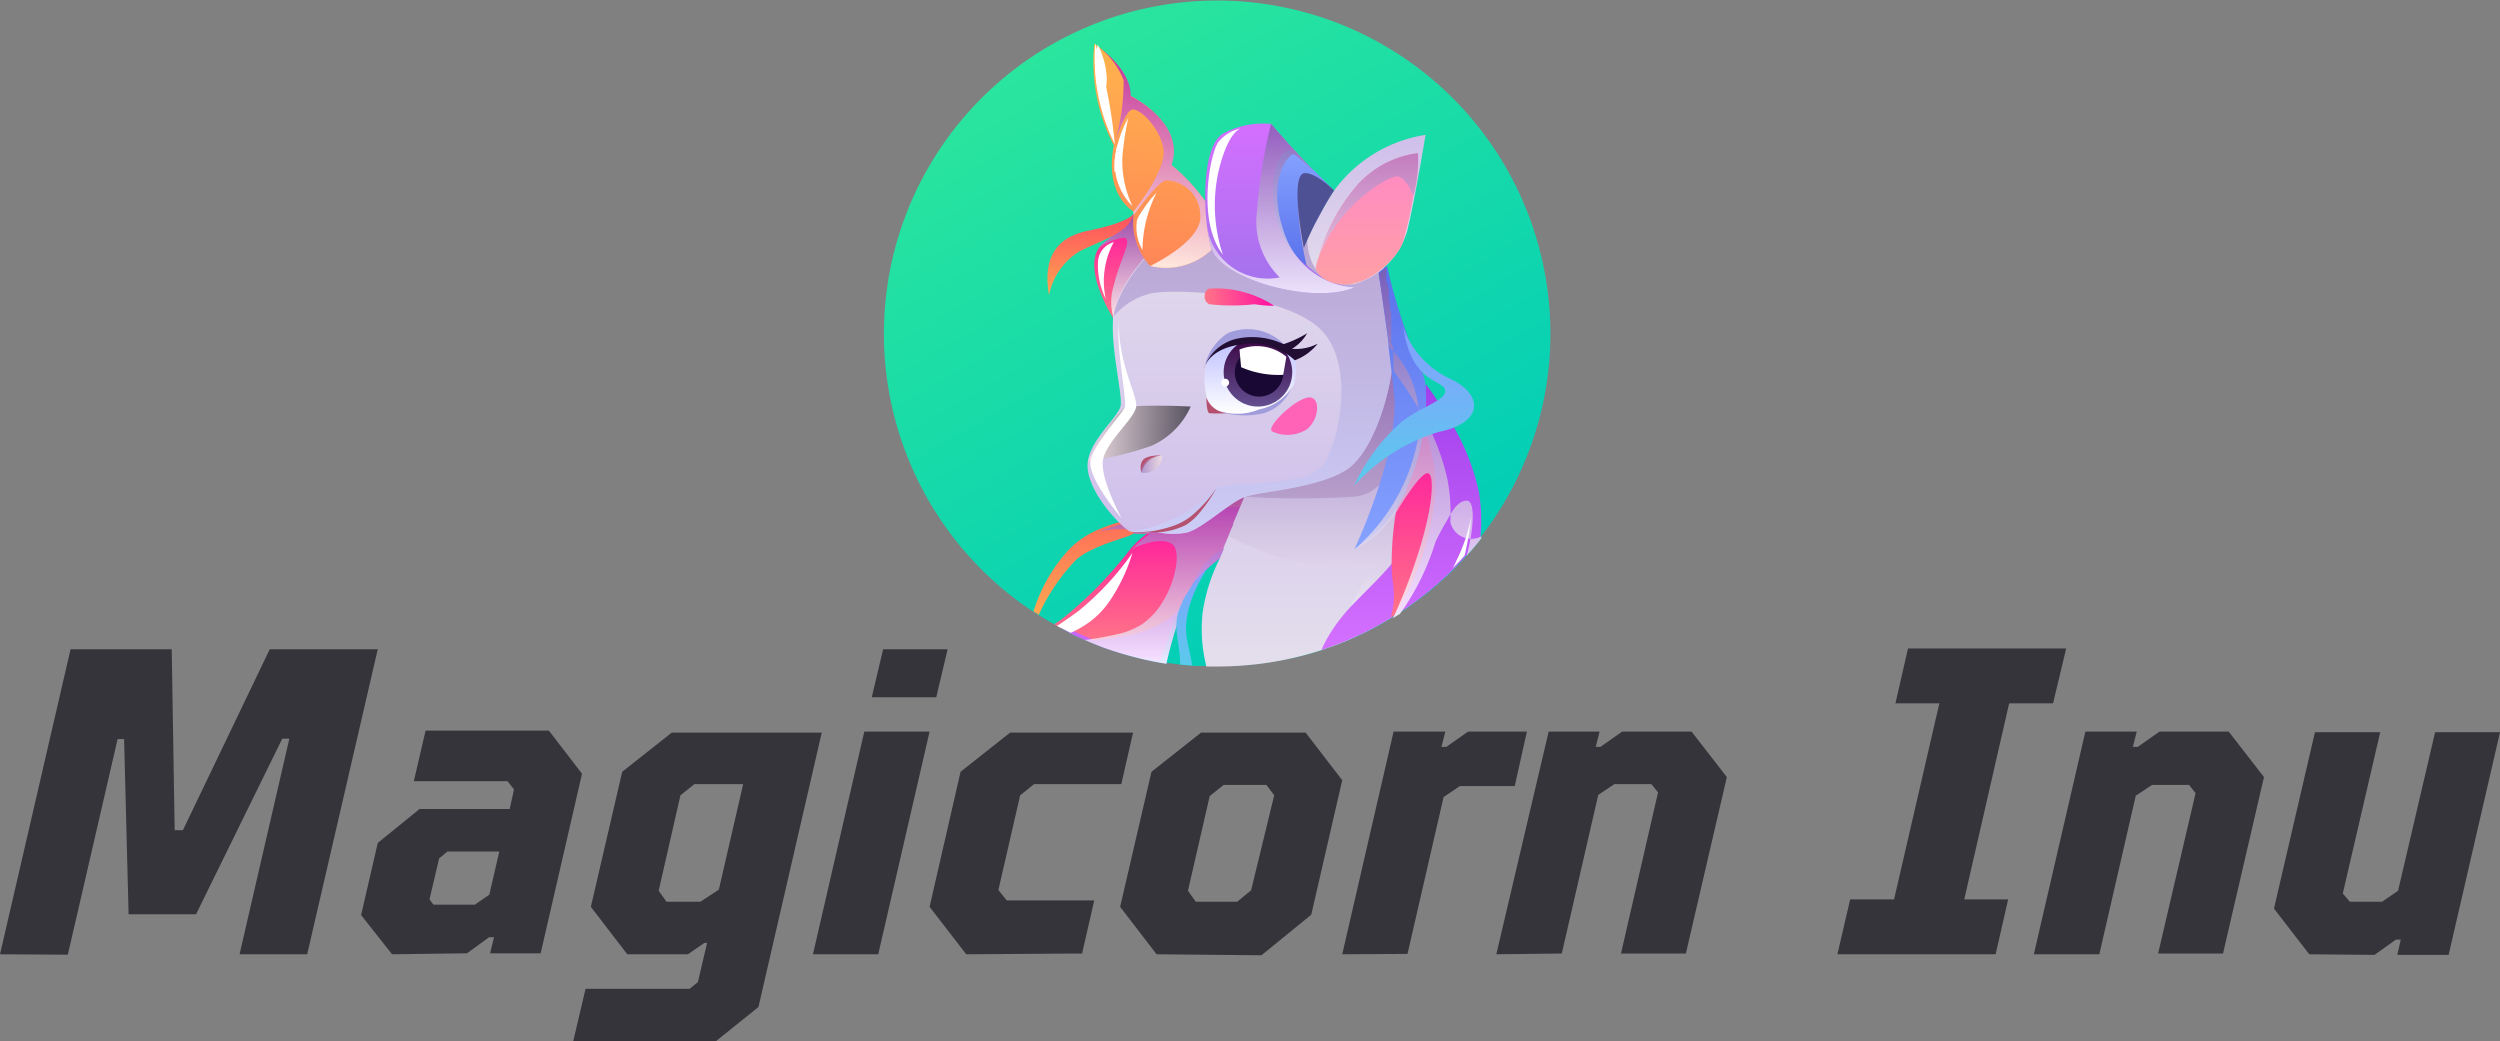 <svg xmlns="http://www.w3.org/2000/svg" xmlns:xlink="http://www.w3.org/1999/xlink" width="127.53" height="53.12" viewBox="0 0 127.53 53.12"><rect x="0" y="0" width="127.53" height="53.12" fill="#808080" stroke="none"/><defs><style>.cls-1{isolation:isolate;}.cls-10,.cls-11,.cls-12,.cls-13,.cls-14,.cls-15,.cls-17,.cls-18,.cls-19,.cls-2,.cls-20,.cls-21,.cls-22,.cls-23,.cls-24,.cls-25,.cls-26,.cls-27,.cls-28,.cls-3,.cls-31,.cls-32,.cls-33,.cls-34,.cls-35,.cls-36,.cls-37,.cls-38,.cls-39,.cls-4,.cls-40,.cls-41,.cls-42,.cls-43,.cls-44,.cls-5,.cls-6,.cls-7,.cls-8,.cls-9{fill-rule:evenodd;}.cls-2{fill:url(#linear-gradient);}.cls-3{fill:url(#_ÂÁ_Ï_ÌÌ_È_ËÂÌÚ_92);}.cls-4{fill:url(#_ÂÁ_Ï_ÌÌ_È_ËÂÌÚ_77);}.cls-5{fill:url(#_ÂÁ_Ï_ÌÌ_È_ËÂÌÚ_91);}.cls-6{fill:url(#_ÂÁ_Ï_ÌÌ_È_ËÂÌÚ_101);}.cls-10,.cls-12,.cls-13,.cls-15,.cls-17,.cls-36,.cls-38,.cls-40,.cls-41,.cls-7{mix-blend-mode:multiply;}.cls-10,.cls-17,.cls-38,.cls-41,.cls-7{opacity:0.79;}.cls-7{fill:url(#_ÂÁ_Ï_ÌÌ_È_ËÂÌÚ_146);}.cls-8{fill:url(#_ÂÁ_Ï_ÌÌ_È_ËÂÌÚ_2);}.cls-9{fill:url(#_ÂÁ_Ï_ÌÌ_È_ËÂÌÚ_101-2);}.cls-10{fill:url(#_ÂÁ_Ï_ÌÌ_È_ËÂÌÚ_139);}.cls-11{fill:url(#_ÂÁ_Ï_ÌÌ_È_ËÂÌÚ_4);}.cls-12{fill:#7c4f90;opacity:0.5;}.cls-13,.cls-15,.cls-36,.cls-37,.cls-40{opacity:0.58;}.cls-13{fill:url(#_ÂÁ_Ï_ÌÌ_È_ËÂÌÚ_139-2);}.cls-14{fill:url(#_ÂÁ_Ï_ÌÌ_È_ËÂÌÚ_5);}.cls-15{fill:url(#_ÂÁ_Ï_ÌÌ_È_ËÂÌÚ_127);}.cls-16{fill:url(#_ÂÁ_Ï_ÌÌ_È_ËÂÌÚ_213);}.cls-17{fill:url(#_ÂÁ_Ï_ÌÌ_È_ËÂÌÚ_156);}.cls-18{fill:url(#_ÂÁ_Ï_ÌÌ_È_ËÂÌÚ_4-2);}.cls-19{fill:url(#_ÂÁ_Ï_ÌÌ_È_ËÂÌÚ_56);}.cls-20{fill:url(#_ÂÁ_Ï_ÌÌ_È_ËÂÌÚ_46);}.cls-21{fill:url(#_ÂÁ_Ï_ÌÌ_È_ËÂÌÚ_77-2);}.cls-22{fill:url(#_ÂÁ_Ï_ÌÌ_È_ËÂÌÚ_77-3);}.cls-23{fill:#4f5195;}.cls-24{fill:url(#_ÂÁ_Ï_ÌÌ_È_ËÂÌÚ_91-2);}.cls-25{fill:url(#_ÂÁ_Ï_ÌÌ_È_ËÂÌÚ_101-3);}.cls-26{fill:url(#_ÂÁ_Ï_ÌÌ_È_ËÂÌÚ_92-2);}.cls-27{fill:#a19ddd;}.cls-28{fill:url(#_ÂÁ_Ï_ÌÌ_È_ËÂÌÚ_118);}.cls-29{fill:url(#_ÂÁ_Ï_ÌÌ_È_ËÂÌÚ_109);}.cls-30{fill:#180833;}.cls-31{fill:#220d33;}.cls-32{fill:#b64f6d;}.cls-33,.cls-44,.cls-45{fill:#fff;}.cls-34{fill:url(#_ÂÁ_Ï_ÌÌ_È_ËÂÌÚ_101-4);}.cls-35{fill:#b5526f;}.cls-36{fill:url(#_ÂÁ_Ï_ÌÌ_È_ËÂÌÚ_29);}.cls-37{mix-blend-mode:screen;fill:url(#_ÂÁ_Ï_ÌÌ_È_ËÂÌÚ_132);}.cls-38{fill:url(#_ÂÁ_Ï_ÌÌ_È_ËÂÌÚ_139-3);}.cls-39{fill:url(#_ÂÁ_Ï_ÌÌ_È_ËÂÌÚ_3);}.cls-40{fill:url(#_ÂÁ_Ï_ÌÌ_È_ËÂÌÚ_127-2);}.cls-41{fill:url(#_ÂÁ_Ï_ÌÌ_È_ËÂÌÚ_139-4);}.cls-42{fill:url(#_ÂÁ_Ï_ÌÌ_È_ËÂÌÚ_2-2);}.cls-43{fill:#ff63b8;}.cls-44,.cls-45{mix-blend-mode:soft-light;}.cls-46{fill:#35343a;}</style><linearGradient id="linear-gradient" x1="70.59" y1="31.72" x2="53.58" y2="2.28" gradientUnits="userSpaceOnUse"><stop offset="0" stop-color="#00cdb8"/><stop offset="1" stop-color="#2ae59d"/></linearGradient><linearGradient id="_ÂÁ_Ï_ÌÌ_È_ËÂÌÚ_92" x1="58.52" y1="33.81" x2="58.52" y2="29.87" gradientUnits="userSpaceOnUse"><stop offset="0.03" stop-color="#84a1ff"/><stop offset="0.98" stop-color="#5b72ec"/></linearGradient><linearGradient id="_ÂÁ_Ï_ÌÌ_È_ËÂÌÚ_77" x1="58.71" y1="31.31" x2="58.71" y2="23.94" gradientUnits="userSpaceOnUse"><stop offset="0.02" stop-color="#ffa451"/><stop offset="0.97" stop-color="#ff515e"/></linearGradient><linearGradient id="_ÂÁ_Ï_ÌÌ_È_ËÂÌÚ_91" x1="58.37" y1="33.75" x2="58.37" y2="27.33" gradientUnits="userSpaceOnUse"><stop offset="0.03" stop-color="#d36fff"/><stop offset="0.98" stop-color="#a240ec"/></linearGradient><linearGradient id="_ÂÁ_Ï_ÌÌ_È_ËÂÌÚ_101" x1="58.54" y1="32.76" x2="58.54" y2="25.87" gradientUnits="userSpaceOnUse"><stop offset="0.02" stop-color="#ff7288"/><stop offset="0.97" stop-color="#ff11a1"/></linearGradient><linearGradient id="_ÂÁ_Ï_ÌÌ_È_ËÂÌÚ_146" x1="59.76" y1="33.81" x2="59.76" y2="24.54" gradientUnits="userSpaceOnUse"><stop offset="0" stop-color="#fff"/><stop offset="0.99" stop-color="#943bac"/></linearGradient><linearGradient id="_ÂÁ_Ï_ÌÌ_È_ËÂÌÚ_2" x1="60.9" y1="33.95" x2="60.9" y2="28.79" gradientUnits="userSpaceOnUse"><stop offset="0.02" stop-color="#5bc9ec"/><stop offset="0.97" stop-color="#84a1ff"/></linearGradient><linearGradient id="_ÂÁ_Ï_ÌÌ_È_ËÂÌÚ_101-2" x1="57.39" y1="16.28" x2="57.39" y2="10.65" xlink:href="#_ÂÁ_Ï_ÌÌ_È_ËÂÌÚ_101"/><linearGradient id="_ÂÁ_Ï_ÌÌ_È_ËÂÌÚ_139" x1="57.5" y1="16.28" x2="57.5" y2="10.81" gradientUnits="userSpaceOnUse"><stop offset="0" stop-color="#fff"/><stop offset="0.99" stop-color="#8259ac"/></linearGradient><linearGradient id="_ÂÁ_Ï_ÌÌ_È_ËÂÌÚ_4" x1="67.8" y1="34" x2="67.8" y2="17.83" gradientUnits="userSpaceOnUse"><stop offset="0.02" stop-color="#e4deec"/><stop offset="1" stop-color="#cfbfeb"/></linearGradient><linearGradient id="_ÂÁ_Ï_ÌÌ_È_ËÂÌÚ_139-2" x1="68.51" y1="32.97" x2="68.51" y2="17.83" xlink:href="#_ÂÁ_Ï_ÌÌ_È_ËÂÌÚ_139"/><linearGradient id="_ÂÁ_Ï_ÌÌ_È_ËÂÌÚ_5" x1="63.31" y1="27.24" x2="63.31" y2="10.35" gradientUnits="userSpaceOnUse"><stop offset="0" stop-color="#cfbfeb"/><stop offset="0.98" stop-color="#e4deec"/></linearGradient><linearGradient id="_ÂÁ_Ï_ÌÌ_È_ËÂÌÚ_127" x1="63.97" y1="27.24" x2="63.97" y2="10.35" gradientUnits="userSpaceOnUse"><stop offset="0" stop-color="#cad6ff"/><stop offset="0.99" stop-color="#9775ba"/></linearGradient><linearGradient id="_ÂÁ_Ï_ÌÌ_È_ËÂÌÚ_213" x1="91.76" y1="8.97" x2="91.76" y2="-2.48" gradientTransform="matrix(0.99, 0.15, -0.14, 0.93, -31.35, -8.73)" gradientUnits="userSpaceOnUse"><stop offset="0" stop-color="#ff8757"/><stop offset="0.98" stop-color="#ffb34c"/></linearGradient><linearGradient id="_ÂÁ_Ï_ÌÌ_È_ËÂÌÚ_156" x1="91.78" y1="8.97" x2="91.78" y2="-2.46" gradientTransform="matrix(0.99, 0.15, -0.14, 0.93, -31.35, -8.73)" gradientUnits="userSpaceOnUse"><stop offset="0" stop-color="#fff"/><stop offset="0.99" stop-color="#b10bac"/></linearGradient><linearGradient id="_ÂÁ_Ï_ÌÌ_È_ËÂÌÚ_4-2" x1="59.51" y1="70.53" x2="59.51" y2="63.36" gradientTransform="translate(3.43 -49.32) rotate(-6.21)" xlink:href="#_ÂÁ_Ï_ÌÌ_È_ËÂÌÚ_4"/><linearGradient id="_ÂÁ_Ï_ÌÌ_È_ËÂÌÚ_56" x1="65.28" y1="14.95" x2="65.28" y2="6.26" gradientUnits="userSpaceOnUse"><stop offset="0.02" stop-color="#a272ec"/><stop offset="0.97" stop-color="#d36fff"/></linearGradient><linearGradient id="_ÂÁ_Ï_ÌÌ_È_ËÂÌÚ_46" x1="66.53" y1="13.55" x2="66.53" y2="7.68" gradientUnits="userSpaceOnUse"><stop offset="0.02" stop-color="#5b72ec"/><stop offset="0.97" stop-color="#84a1ff"/></linearGradient><linearGradient id="_ÂÁ_Ï_ÌÌ_È_ËÂÌÚ_77-2" x1="55.63" y1="15.06" x2="55.63" y2="10.91" xlink:href="#_ÂÁ_Ï_ÌÌ_È_ËÂÌÚ_77"/><linearGradient id="_ÂÁ_Ï_ÌÌ_È_ËÂÌÚ_77-3" x1="75.52" y1="27.47" x2="75.52" y2="27.24" xlink:href="#_ÂÁ_Ï_ÌÌ_È_ËÂÌÚ_77"/><linearGradient id="_ÂÁ_Ï_ÌÌ_È_ËÂÌÚ_91-2" x1="71.42" y1="33.19" x2="71.42" y2="19.62" xlink:href="#_ÂÁ_Ï_ÌÌ_È_ËÂÌÚ_91"/><linearGradient id="_ÂÁ_Ï_ÌÌ_È_ËÂÌÚ_101-3" x1="72.09" y1="31.51" x2="72.09" y2="21.52" xlink:href="#_ÂÁ_Ï_ÌÌ_È_ËÂÌÚ_101"/><linearGradient id="_ÂÁ_Ï_ÌÌ_È_ËÂÌÚ_92-2" x1="70.91" y1="27.99" x2="70.91" y2="13.55" xlink:href="#_ÂÁ_Ï_ÌÌ_È_ËÂÌÚ_92"/><linearGradient id="_ÂÁ_Ï_ÌÌ_È_ËÂÌÚ_118" x1="63.74" y1="21.08" x2="63.74" y2="17.34" gradientUnits="userSpaceOnUse"><stop offset="0" stop-color="#fff"/><stop offset="1" stop-color="#bdbfff"/></linearGradient><linearGradient id="_ÂÁ_Ï_ÌÌ_È_ËÂÌÚ_109" x1="64.17" y1="20.74" x2="64.17" y2="17.25" gradientUnits="userSpaceOnUse"><stop offset="0.01" stop-color="#634f90"/><stop offset="1" stop-color="#3b0643"/></linearGradient><linearGradient id="_ÂÁ_Ï_ÌÌ_È_ËÂÌÚ_101-4" x1="61.45" y1="15.16" x2="65" y2="15.16" xlink:href="#_ÂÁ_Ï_ÌÌ_È_ËÂÌÚ_101"/><linearGradient id="_ÂÁ_Ï_ÌÌ_È_ËÂÌÚ_29" x1="58.22" y1="23.68" x2="59.29" y2="23.68" gradientUnits="userSpaceOnUse"><stop offset="0.01" stop-color="#9775ba"/><stop offset="1" stop-color="#ffeadb"/></linearGradient><linearGradient id="_ÂÁ_Ï_ÌÌ_È_ËÂÌÚ_132" x1="55.51" y1="22.11" x2="60.71" y2="22.11" gradientUnits="userSpaceOnUse"><stop offset="0" stop-color="#ffeadb"/><stop offset="0.99"/></linearGradient><linearGradient id="_ÂÁ_Ï_ÌÌ_È_ËÂÌÚ_139-3" x1="65.31" y1="14.95" x2="65.31" y2="6.28" xlink:href="#_ÂÁ_Ï_ÌÌ_È_ËÂÌÚ_139"/><linearGradient id="_ÂÁ_Ï_ÌÌ_È_ËÂÌÚ_3" x1="69.75" y1="14.54" x2="69.75" y2="7.8" gradientUnits="userSpaceOnUse"><stop offset="0.02" stop-color="#ff9fa6"/><stop offset="1" stop-color="#ff88c7"/></linearGradient><linearGradient id="_ÂÁ_Ï_ÌÌ_È_ËÂÌÚ_127-2" x1="69.83" y1="13.12" x2="69.83" y2="7.8" xlink:href="#_ÂÁ_Ï_ÌÌ_È_ËÂÌÚ_127"/><linearGradient id="_ÂÁ_Ï_ÌÌ_È_ËÂÌÚ_139-4" x1="72.33" y1="31.51" x2="72.33" y2="13.55" xlink:href="#_ÂÁ_Ï_ÌÌ_È_ËÂÌÚ_139"/><linearGradient id="_ÂÁ_Ï_ÌÌ_È_ËÂÌÚ_2-2" x1="72.14" y1="24.76" x2="72.14" y2="16.71" xlink:href="#_ÂÁ_Ï_ÌÌ_È_ËÂÌÚ_2"/></defs><g class="cls-1"><g id="Layer_1" data-name="Layer 1"><path class="cls-2" d="M79.09,17a16.92,16.92,0,0,1-3.53,10.36.1.1,0,0,1,0,.05l0,.06h0c-.24.31-.49.6-.74.88l0,0c-.12.14-.24.27-.37.4l-.23.24a17.13,17.13,0,0,1-2.81,2.27l-.18.11-.17.11h0a16.5,16.5,0,0,1-3,1.46l-.62.22a17.31,17.31,0,0,1-5.21.81h-.58l-.69,0-.62-.05-.69-.09-.36-.06A18,18,0,0,1,56.2,33l-.5-.2-.35-.15c-.25-.1-.49-.21-.73-.33L54.06,32l-.14-.07-.14-.09c-.3-.16-.58-.33-.87-.51h0l-.27-.17A17,17,0,1,1,79.09,17Z"/><path class="cls-3" d="M60.83,29.87h0A14.91,14.91,0,0,0,60,32c-.17.54-.35,1.17-.5,1.86l-.36-.06A18,18,0,0,1,56.2,33l.37-.3.38-.34a16.92,16.92,0,0,1,2.39-1.71,10.58,10.58,0,0,1,1.36-.69h0l.13-.05Z"/><path class="cls-4" d="M64.77,23.94l-.42.63h0l0,.06-.16.24-.05.06-.2.31-.07.11L63,26.63h0a3,3,0,0,1-1.77,1c-.31.05-.83.07-1.47.11s-1.23.09-1.9.18h0a4.75,4.75,0,0,1,.82-.72,3.28,3.28,0,0,1-.83,0c-.32.25-2,.56-2.93,1.33a10,10,0,0,0-1.93,2.83l-.27-.17A8.25,8.25,0,0,1,54.56,28a4.74,4.74,0,0,1,1.5-1h0a7.94,7.94,0,0,1,1-.35,26.41,26.41,0,0,1,3.34-.46l.54-.07h0l.29-.05h0a4.12,4.12,0,0,0,.79-.21,6.9,6.9,0,0,0,2-1.2.69.69,0,0,0,.13-.11A5.17,5.17,0,0,0,64.77,23.94Z"/><path class="cls-5" d="M62.68,27.33c-.09.2-.17.4-.25.59l0,.09h0l-.2.48h0a4.77,4.77,0,0,0-.4.3h0l0,0,0,0h0L61.6,29l0,0,0,0,0,0h0l0,0c-.12.12-.25.27-.38.43h0L61,29.6l-.06.09-.13.18h0a5.46,5.46,0,0,0-.38.59l-.12.21v0l0,.07a8.33,8.33,0,0,0-.56,1.36c-.21.62-.38,1.15-.58,1.62A18,18,0,0,1,56.2,33l-.5-.2-.35-.15c-.25-.1-.49-.21-.73-.33L54.06,32l2.56-1.35L60,28.82Z"/><path class="cls-6" d="M63.29,25.87l-.32.76h0l0,.06,0,0c-.09.2-.17.39-.25.59s-.17.4-.25.59l0,.09h0a4,4,0,0,0-1.69,1.91h0a3.73,3.73,0,0,0-.16.35,1.3,1.3,0,0,1-.08.17v0l-.12.21v0l0,.07c-.67,1.09-1.88,1.63-3.72,1.89l-.87.1-.35-.15c-.25-.1-.49-.21-.73-.33L54.06,32l-.14-.07-.14-.09.34-.22A21.09,21.09,0,0,0,57.67,28h0a.52.52,0,0,1,.1-.11,4.75,4.75,0,0,1,.82-.72h0l.08-.05h0l.14-.08a8.84,8.84,0,0,1,2-.8h0l.38-.1a11.69,11.69,0,0,1,1.36-.23h0a5.81,5.81,0,0,1,.74-.06Z"/><path class="cls-7" d="M64.18,24.54l0,.11,0,.13,0,.11v.05l-.2.31-.07.11L63,26.63h0l0,.06,0,0c-.09.2-.17.39-.25.59h0l-.25.59,0,.09h0l-.2.48h0a4.77,4.77,0,0,0-.4.3h0l0,0,0,0h0L61.6,29l0,0,0,0,0,0h0l0,0c-.12.12-.25.27-.38.43h0L61,29.6l-.06.09-.13.18h0A14.91,14.91,0,0,0,60,32c-.17.54-.35,1.17-.5,1.86l-.36-.06A18,18,0,0,1,56.2,33l-.5-.2-.35-.15c.59-.09,1.12-.17,1.6-.29a3.82,3.82,0,0,0,1.31-.52,3.64,3.64,0,0,0,1.08-1.19A4.91,4.91,0,0,0,60,28.82c.07-.51,0-.92-.21-1.07l0,0c-.62-.41-1.9.18-1.9.18a1.22,1.22,0,0,1-.15.12.52.52,0,0,1,.1-.11,4.75,4.75,0,0,1,.82-.72,3.28,3.28,0,0,1-.83,0h0l0,0a0,0,0,0,0,0,0s0-.07-.06-.1a1,1,0,0,0-.42-.12,4.63,4.63,0,0,0-1.28.12,7.94,7.94,0,0,1,1-.35,26.41,26.41,0,0,1,3.34-.46l.54-.07h0l.29-.05h0a4.12,4.12,0,0,0,.79-.21,6.9,6.9,0,0,0,2-1.2A.69.69,0,0,0,64.18,24.54Z"/><path class="cls-8" d="M60.56,32.66c.08.43.19.87.26,1.29l-.62-.05c0-.76-.18-1.35-.19-1.95a2.51,2.51,0,0,1,.29-1.19l0-.06v0c.05-.08.09-.16.13-.24s.25-.4.37-.57l.13-.18L61,29.6l.07-.07h0c.14-.17.27-.31.38-.43l0,0h0l0,0,0,0,0,0,.08-.08h0l0,0,0,0h0C61.75,28.84,60.19,30.81,60.56,32.66Z"/><path class="cls-9" d="M59,12.71a7.81,7.81,0,0,0-2.18,3.57h0v0c-.17-.26-1.52-2.47-.78-3.6a1.23,1.23,0,0,1,.27-.29,8.6,8.6,0,0,0,1.62-1.55l.11-.16.6,1.27Z"/><path class="cls-10" d="M59,12.71a7.81,7.81,0,0,0-2.18,3.57h0v0a2.86,2.86,0,0,1,0-1.73c.29-1.28,1.06-2.47.45-2.42a2.85,2.85,0,0,0-1.26.55,1.23,1.23,0,0,1,.27-.29,8.6,8.6,0,0,0,1.62-1.55l.71,1.11Z"/><path class="cls-11" d="M74.34,28.78l-.23.24a17.13,17.13,0,0,1-2.81,2.27l-.18.11-.17.11h0a16.5,16.5,0,0,1-3,1.46l-.62.22a17.31,17.31,0,0,1-5.21.81h-.58a7.87,7.87,0,0,1-.2-2.68,8.88,8.88,0,0,1,.88-2.82h0l.2-.48h0l0-.09c.08-.19.16-.39.25-.59s.16-.39.25-.59l0,0,0-.06.32-.76.22-.52.13-.3L64,25h0l.16-.06h0l.63-.27h0a10.77,10.77,0,0,0,3.49-2.89h0a16.74,16.74,0,0,0,1.65-2.39h0a14.56,14.56,0,0,0,.77-1.5l.22.58a1.12,1.12,0,0,0,0,.13h0a.78.78,0,0,0,.05.14c.23.62.55,1.52.92,2.55l.12.35h0c.09.24.18.49.26.74l0,.05c0,.13.09.26.14.4l0,.05c.06.18.12.36.19.54.18.55.37,1.1.55,1.65s.33,1,.48,1.5c.24.79.45,1.52.59,2.12A.83.83,0,0,1,74.34,28.78Z"/><path class="cls-12" d="M63.53,25.34a46.74,46.74,0,0,0,5.56,0c2.26-.2,3.09-4.26,3.09-4.26L71.12,18.2Z"/><path class="cls-13" d="M74.34,28.78l-.23.24a17.13,17.13,0,0,1-2.81,2.27l-.18.11-.17.11h0a16.5,16.5,0,0,1-3,1.46c.34-.72.71-1.47,1-2.12.6-1.18,1.09-2.07,1.09-2.07-3.53.79-7.38-1.45-7.38-1.45.08-.2.16-.39.25-.59l0,0,0-.06.32-.76.22-.52.13-.3L64,25h0l.16-.06h0l.63-.27h0a10.77,10.77,0,0,0,3.49-2.89h0a16.74,16.74,0,0,0,1.65-2.39h0a14.56,14.56,0,0,0,.77-1.5l.22.58a1.12,1.12,0,0,0,0,.13h0a.78.78,0,0,0,.05.14c.23.62.55,1.52.92,2.55l.12.35h0c.09.24.18.49.26.74l0,.05c0,.13.09.26.14.4l0,.05c.06.18.12.36.19.54.18.55.37,1.1.55,1.65s.33,1,.48,1.5c.24.79.45,1.52.59,2.12A.83.83,0,0,1,74.34,28.78Z"/><path class="cls-14" d="M68.63,24c-1.47.91-4.31,1.07-5.1,1.34s-2.2,1.64-3,1.83a3.56,3.56,0,0,1-1.62-.06,3.8,3.8,0,0,1-1.28,0c-.32-.15-2.07-1.84-2.15-3.28-.07-1.28,1.61-2.54,1.69-3.16s-.53-3-.38-4.52S59,11.66,62,10.78c4-1.21,8,.19,8.89,3.77S70.32,23,68.63,24Z"/><path class="cls-15" d="M68.63,24c-1.47.91-4.31,1.07-5.1,1.34s-2.2,1.64-3,1.83a3.56,3.56,0,0,1-1.62-.06,3.8,3.8,0,0,1-1.28,0,7.31,7.31,0,0,0,4.4-2.22c.59-.4,4.67.06,5.5-1.22s1.6-5.21-.21-6.91-6.9-2.05-8.51-1.81a3.48,3.48,0,0,0-2,1.2C57,14.68,59,11.66,62,10.78c4-1.21,8,.19,8.89,3.77S70.32,23,68.63,24Z"/><path class="cls-16" d="M62.24,12.25a3.41,3.41,0,0,1-3.57,1.32A3.32,3.32,0,0,1,57.82,11l0-.21s-1.51-.83-1-3.37a9.24,9.24,0,0,1-1-5.19l0,0c.25.16,1.87,1.31,1.84,2.65,0,0,2.83,1.38,2.08,3.54C59.79,8.41,62.21,10.4,62.24,12.25Z"/><path class="cls-17" d="M62.24,12.25a3.41,3.41,0,0,1-3.57,1.32s2.71-1.28,2.56-2.61A1.8,1.8,0,0,0,59.47,9.2C59,9.31,57.82,11,57.82,11l0-.21s1.7-2.09,1.53-3.19-1.27-2.15-1.63-2-.83,1.61-.89,1.79a11.14,11.14,0,0,0,.49-3.29,3.92,3.92,0,0,0-1.48-1.85c.25.16,1.87,1.31,1.84,2.65,0,0,2.83,1.38,2.08,3.54C59.79,8.41,62.21,10.4,62.24,12.25Z"/><path class="cls-18" d="M66.69,11.77s.41-.21.83-1.19a7.11,7.11,0,0,1,5.2-3.7s-.52,3.19-.93,4.88a4,4,0,0,1-2.7,2.73C68.5,14.55,66.53,14.5,66.69,11.77Z"/><path class="cls-19" d="M69.09,14.66c-2.1.9-6.81-.41-7.3-2a8.16,8.16,0,0,1-.25-1.41c-.18-1.73,0-3.92.84-4.43a4.36,4.36,0,0,1,2.46-.5c1.24,1.46,2.63,2.86,2.78,3a9.71,9.71,0,0,0-1.53-1.15c-.17,0-1.31,1.26-.36,3.85A3.92,3.92,0,0,0,69.09,14.66Z"/><path class="cls-20" d="M68.05,9.72S67,8.61,66,7.78s-2,3.7.65,5.77c0,0-.82-3.46-.16-4.08s1.33.51,1.33.51Z"/><path class="cls-21" d="M57.82,10.91s-.19.43-2.31.86-2.21,2-2,3.29a3.39,3.39,0,0,1,1.58-2.25C56.41,12.16,57.59,11.87,57.82,10.91Z"/><path class="cls-22" d="M75.56,27.36a.1.1,0,0,1,0,.05l0,.06,0-.18,0-.05A1.09,1.09,0,0,0,75.56,27.36Z"/><path class="cls-23" d="M68.05,9.72s-.87-.89-1.48-.89c-.82,0-.06,3.82-.06,3.82A19.63,19.63,0,0,1,68.05,9.72Z"/><path class="cls-24" d="M75.53,27.29a.49.49,0,0,1,0,.12l0,.06h0c-.24.31-.49.6-.74.88l0,0c-.12.14-.24.27-.37.4l-.23.24a17.13,17.13,0,0,1-2.81,2.27l-.18.11-.17.11h0a16.5,16.5,0,0,1-3,1.46l-.62.22a5.08,5.08,0,0,1,.33-.66A8.65,8.65,0,0,1,69,30.85c.65-.68,1.38-1.36,2-2.1h0a6.35,6.35,0,0,0,1.45-2.58,10.34,10.34,0,0,0,.26-2.05c0-.27,0-.52,0-.75s-.07-.68-.11-.93h0s0-.05,0-.07v-.07c-.06-.29-.11-.45-.11-.45l.1-1h0l.14-1.26h0s.27.35.6.85.54.83.84,1.36a11.53,11.53,0,0,1,1.27,3.28A8.83,8.83,0,0,1,75.53,27.29Z"/><path class="cls-25" d="M73.23,25a14.07,14.07,0,0,1-2.11,6.39l-.17.11h0a4.14,4.14,0,0,0,.1-1.8,7.66,7.66,0,0,1-.06-1,16.83,16.83,0,0,1,.27-2.88l0,0h0a1.74,1.74,0,0,0,.11-.18h0l.1-.19h0l.17-.32,0,0h0l0-.05h0a10.35,10.35,0,0,0,.78-2.2c0-.14.06-.27.08-.39l0-.17a5,5,0,0,0,.07-.71h0v0h0a6.08,6.08,0,0,1,.22.64A8.53,8.53,0,0,1,73.23,25Z"/><path class="cls-26" d="M72.67,21.52v0a8.11,8.11,0,0,1-.12.82A10.53,10.53,0,0,1,71.72,25l0,.06c-.06.12-.12.24-.19.36l-.12.21a1.62,1.62,0,0,1-.1.18h0l0,0A6,6,0,0,1,69.1,28h0c.06-.14,2.35-5,2-8-.08-.79-.18-1.59-.27-2.33l0-.17c-.23-1.76-.45-3.18-.5-3.53l0-.07.42-.35a29.88,29.88,0,0,0,1.71,5.25,2.15,2.15,0,0,1,.25.82A8.05,8.05,0,0,1,72.67,21.52Z"/><path class="cls-27" d="M62.22,21a4.29,4.29,0,0,0,2.28.07A2.21,2.21,0,0,0,66,19.36,10.36,10.36,0,0,1,62.22,21Z"/><path class="cls-27" d="M61.48,18.58A2.76,2.76,0,0,1,62.62,17a2.61,2.61,0,0,1,3.43,1.39A15.53,15.53,0,0,0,61.48,18.58Z"/><path class="cls-28" d="M61.74,20.77a2.94,2.94,0,0,0,2.5.11A2.61,2.61,0,0,0,66,19.62a3.08,3.08,0,0,0,.09-1.24,2.67,2.67,0,0,0-1.87-1c-.93-.08-2.32.28-2.7,1.23A3.46,3.46,0,0,0,61.74,20.77Z"/><circle class="cls-29" cx="64.17" cy="18.99" r="1.75"/><circle class="cls-30" cx="64.23" cy="18.99" r="1.24"/><path class="cls-31" d="M61.42,18.8s.19-1,1.89-1.23a3.2,3.2,0,0,1,2.74.81,2.71,2.71,0,0,0,1.17-.85,2.34,2.34,0,0,1-1.32.26,3.76,3.76,0,0,0-2.66-.54A2.29,2.29,0,0,0,61.42,18.8Z"/><path class="cls-32" d="M61.54,20.28s0,.76.15.8a7.56,7.56,0,0,0,.9,0A1.25,1.25,0,0,1,61.54,20.28Z"/><path class="cls-33" d="M62.7,19.52a.2.2,0,1,1-.2-.2A.2.2,0,0,1,62.7,19.52Z"/><path class="cls-34" d="M61.74,14.72c-.31,0-.44.61-.05.8a10.49,10.49,0,0,0,2.31,0,5.77,5.77,0,0,0,1,.08A5.43,5.43,0,0,0,61.74,14.72Z"/><path class="cls-35" d="M62.06,24.89a7.34,7.34,0,0,1-.79,1.17h0l-.08.1a2.93,2.93,0,0,1-.68.61,3.59,3.59,0,0,1-1.38.38,4.91,4.91,0,0,1-.53,0h0a3.28,3.28,0,0,1-.83,0l-.11,0h.15a7.52,7.52,0,0,0,1-.06,6.94,6.94,0,0,0,1-.25,3.14,3.14,0,0,0,1-.55h0l.17-.15h0A6.87,6.87,0,0,0,62.06,24.89Z"/><path class="cls-35" d="M58.22,24.11s-.13-.47.13-.69.94-.19.94-.19A1.22,1.22,0,0,0,58.22,24.11Z"/><path class="cls-36" d="M58.22,24.11a.91.91,0,0,0,1.07-.88S58.26,23.24,58.22,24.11Z"/><path class="cls-37" d="M55.51,23.52a16.1,16.1,0,0,0,3.23-.78,3.94,3.94,0,0,0,2-2,30.73,30.73,0,0,0-3.32,0A9,9,0,0,0,55.51,23.52Z"/><path class="cls-38" d="M69.09,14.66c-2.1.9-6.81-.41-7.3-2a8.16,8.16,0,0,1-.25-1.41,3.13,3.13,0,0,0,3.74,2.9,4,4,0,0,1-1.16-3.37,26.45,26.45,0,0,1,.72-4.46c1.24,1.46,2.63,2.86,2.78,3A13.15,13.15,0,0,0,66,7.86c-.43.1-1.39,1.57-.44,4.16A4.05,4.05,0,0,0,69.09,14.66Z"/><path class="cls-39" d="M72.1,10a22.46,22.46,0,0,1-.53,2.35c-.26.8-1.82,2.34-3.21,2.15-1.12-.15-1.24-.81-1.24-.81s0-.22.15-.57v0A9.35,9.35,0,0,1,69.2,9.48a5,5,0,0,1,3.13-1.67A6.88,6.88,0,0,1,72.1,10Z"/><path class="cls-40" d="M72.1,10c-.1-.26-.4-.92-.8-1s-3,1.41-4,4.08A9.35,9.35,0,0,1,69.2,9.48a5,5,0,0,1,3.13-1.67A6.88,6.88,0,0,1,72.1,10Z"/><path class="cls-41" d="M75.56,27.36a.1.1,0,0,1,0,.05l0,.06h0c-.24.31-.49.6-.74.88.38-1.43.44-2.82,0-2.81s-.72.48-1,1a11.52,11.52,0,0,0-.6,1.12,12.58,12.58,0,0,1-1.81,3.66l-.18.11-.17.11a29.17,29.17,0,0,0,1.42-3.75c.68-2.31.68-3.7.32-3.65s-1.18,1.36-1.39,1.68h0v0h0A5.34,5.34,0,0,1,69.12,28h0a9.74,9.74,0,0,0,3.21-5.61.13.13,0,0,0,0-.06A5.19,5.19,0,0,0,72.37,21h0a5.1,5.1,0,0,0-1.28-3.07h0a2.38,2.38,0,0,0-.24-.23l0-.17-.49-3.44h0l0-.15h0l.22-.18.13-.11h0l0,0h0v.13l0,.05v0l0,.1v0h0v0h0l0,.08v.14l0,.06v0c0,.09,0,.19.08.3l0,.09.06.19,0,.1a.83.83,0,0,1,0,.15l0,.11,0,.08,0,.07.06.22,0,.1s0,.06,0,.09l0,.07.06.18v.05l0,.15v0l0,.11,0,.13,0,.07,0,.07h0v0l0,.06,0,.11v0l0,.1,0,.09,0,.06,0,.06,0,.1s0,0,0,.05a.88.88,0,0,1,0,.15h0l0,.09v0l0,.08a.78.78,0,0,1,.05.14l.06.14a.36.36,0,0,0,0,.09v0l0,.09,0,.08,0,.06a.56.56,0,0,0,0,.08.2.2,0,0,0,0,.08v0l0,0,0,.05,0,0h0v0l0,0a.43.43,0,0,1,0,.07l0,0,0,0h0v.11l0,0v0h0v.07h0v.06s0,0,0,.06v.05c0,.08,0,.17.05.26s.27.35.6.85.54.83.84,1.36a11.53,11.53,0,0,1,1.27,3.28,8.83,8.83,0,0,1,.14,2.18l0-.05A1.09,1.09,0,0,0,75.56,27.36Z"/><path class="cls-42" d="M71.59,16.71a4.56,4.56,0,0,0,2.32,2.58c1.79.81,1.79,2.28-.5,2.74a9.53,9.53,0,0,0-4.32,2.73,9.61,9.61,0,0,1,2.41-3.24c1-.79,2.38-1.12,2.21-1.65S72,19.55,71.59,16.71Z"/><path class="cls-43" d="M64.88,22c-.29-.29,1.43-1.86,2-1.72s.3,1.44-.4,1.72A1.83,1.83,0,0,1,64.88,22Z"/><path class="cls-44" d="M57.77,28.2a9,9,0,0,1-1.15,2.44,4.49,4.49,0,0,1-.85.94,5.06,5.06,0,0,1-1.15.7L54.06,32l-.14-.07q.51-.33,1.08-.75A14.5,14.5,0,0,0,57.77,28.2Z"/><path class="cls-44" d="M57.56,6a15.46,15.46,0,0,0-.31,2.07,5.48,5.48,0,0,0,.52,2.45,3.1,3.1,0,0,1-.9-2.38A5.84,5.84,0,0,1,57.56,6Z"/><path class="cls-44" d="M55.87,2.22a9.79,9.79,0,0,0,1,5.14A26.59,26.59,0,0,0,55.87,2.22Z"/><path class="cls-44" d="M59,9.83a5.55,5.55,0,0,0-1,1.41,2.31,2.31,0,0,0,.28,1.51A6.57,6.57,0,0,1,59,9.83Z"/><path class="cls-44" d="M63.31,6.55a2,2,0,0,0-1.17.71c-.4.57-1.1,4,.24,5.73a8,8,0,0,1-.24-4.16C62.64,6.64,63.31,6.55,63.31,6.55Z"/><path class="cls-44" d="M56.82,12.35a1.1,1.1,0,0,0-.81,1,3.87,3.87,0,0,0,.4,1.9A4.15,4.15,0,0,1,56.82,12.35Z"/><path class="cls-44" d="M57.08,16.28a10,10,0,0,0,0,1.39c.05.87.37,2.78.31,3.07s-1.61,1.89-1.76,2.78,1.58,2.91,1.58,2.91-1.13-2.07-.94-3,1.63-2.11,1.69-2.7S57,18.46,57.08,16.28Z"/><path class="cls-31" d="M65.47,18A2.22,2.22,0,0,0,66.68,17a5.73,5.73,0,0,1-1.68.69Z"/><path class="cls-44" d="M75.05,26.34a14.73,14.73,0,0,1-.34,2c-.12.14-.24.27-.37.4l-.23.24a3.49,3.49,0,0,0,.19-.39A8.38,8.38,0,0,0,75.05,26.34Z"/><path class="cls-33" d="M57,7.38a4.69,4.69,0,0,0-.15,1.39S57.62,8.43,57,7.38Z"/><path class="cls-33" d="M58,11.28a1.38,1.38,0,0,1,.52-.74S58.69,11.3,58,11.28Z"/><path class="cls-33" d="M56,2.28A4.21,4.21,0,0,1,56.46,4a2.81,2.81,0,0,1-.29,1.23A5.92,5.92,0,0,1,56,2.28Z"/><path class="cls-45" d="M63.23,17.83l.08.9a4.74,4.74,0,0,0,2.15.39l.16-.92A2.35,2.35,0,0,0,63.23,17.83Z"/><path class="cls-46" d="M0,48.68,3.6,33.12H8.76l.15,9.23h.42l4.43-9.23h5.51l-3.6,15.56H12.22l2.54-11H14.4L10,46.64H6.56L6.33,37.7H6l-2.54,11Z"/><path class="cls-46" d="M20,48.68l-1.58-2L19.27,43l2.13-1.73H26l.22-1-.33-.42H21.11l.6-2.58H28l1.69,2.2-2.11,9.16H25l.2-.82h-.25l-1.13.82Zm2.11-2.53h2.11l.74-.51.51-2.2H22.82l-.42.35-.49,2.09Z"/><path class="cls-46" d="M29.24,53.12l.63-2.68h5.31l.42-.34.47-2h-.14l-.84.58H32l-1.86-2.42,1.6-6.89,2.53-2h7.65l-3.23,14-2.24,1.8ZM34,46h1.73l.94-.62L37.91,40H35.42l-.71.57L33.6,45.44Z"/><path class="cls-46" d="M41.47,48.68l2.62-11.36h3.33L44.8,48.68Zm3-13.11.58-2.45h3.29l-.58,2.45Z"/><path class="cls-46" d="M49.29,48.68l-1.87-2.42L49,39.37l2.53-2h6.27L57.2,40H52.75l-.71.57-1.11,4.83.42.53h4.47l-.62,2.71Z"/><path class="cls-46" d="M59,48.68l-1.86-2.42,1.6-6.89,2.53-2H66.6l1.87,2.43-1.58,6.86-2.54,2.07ZM61,46h2.11l.71-.58L65,40.57l-.4-.53H62.42l-.71.57L60.6,45.44Z"/><path class="cls-46" d="M68.47,48.68l2.62-11.36h2.64l-.2.78h.25l1.11-.78h3l-.62,2.78H74.47l-.83.56-1.84,8Z"/><path class="cls-46" d="M76.33,48.68,79,37.32H81.6l-.2.78h.24l1.11-.78h3.54l1.8,2.32-2.09,9H82.69l1.89-8.22L84.24,40H82.35l-.82.55-1.86,8.09Z"/><path class="cls-46" d="M93.73,48.68l.65-2.8h2.24l2.31-10H96.69l.64-2.8h8.07l-.67,2.8h-2.24l-2.29,10h2.24l-.64,2.8Z"/><path class="cls-46" d="M103.75,48.68l2.63-11.36H109l-.2.78h.25l1.11-.78h3.53l1.8,2.32-2.09,9h-3.31L112,40.46l-.33-.42h-1.89l-.83.55-1.86,8.09Z"/><path class="cls-46" d="M117.8,48.68,116,46.35l2.09-9h3.33l-1.91,8.23.36.42h1.64l.82-.56,1.89-8.09h3.31l-2.62,11.36h-2.62l.18-.78h-.25l-1.09.78Z"/></g></g></svg>

